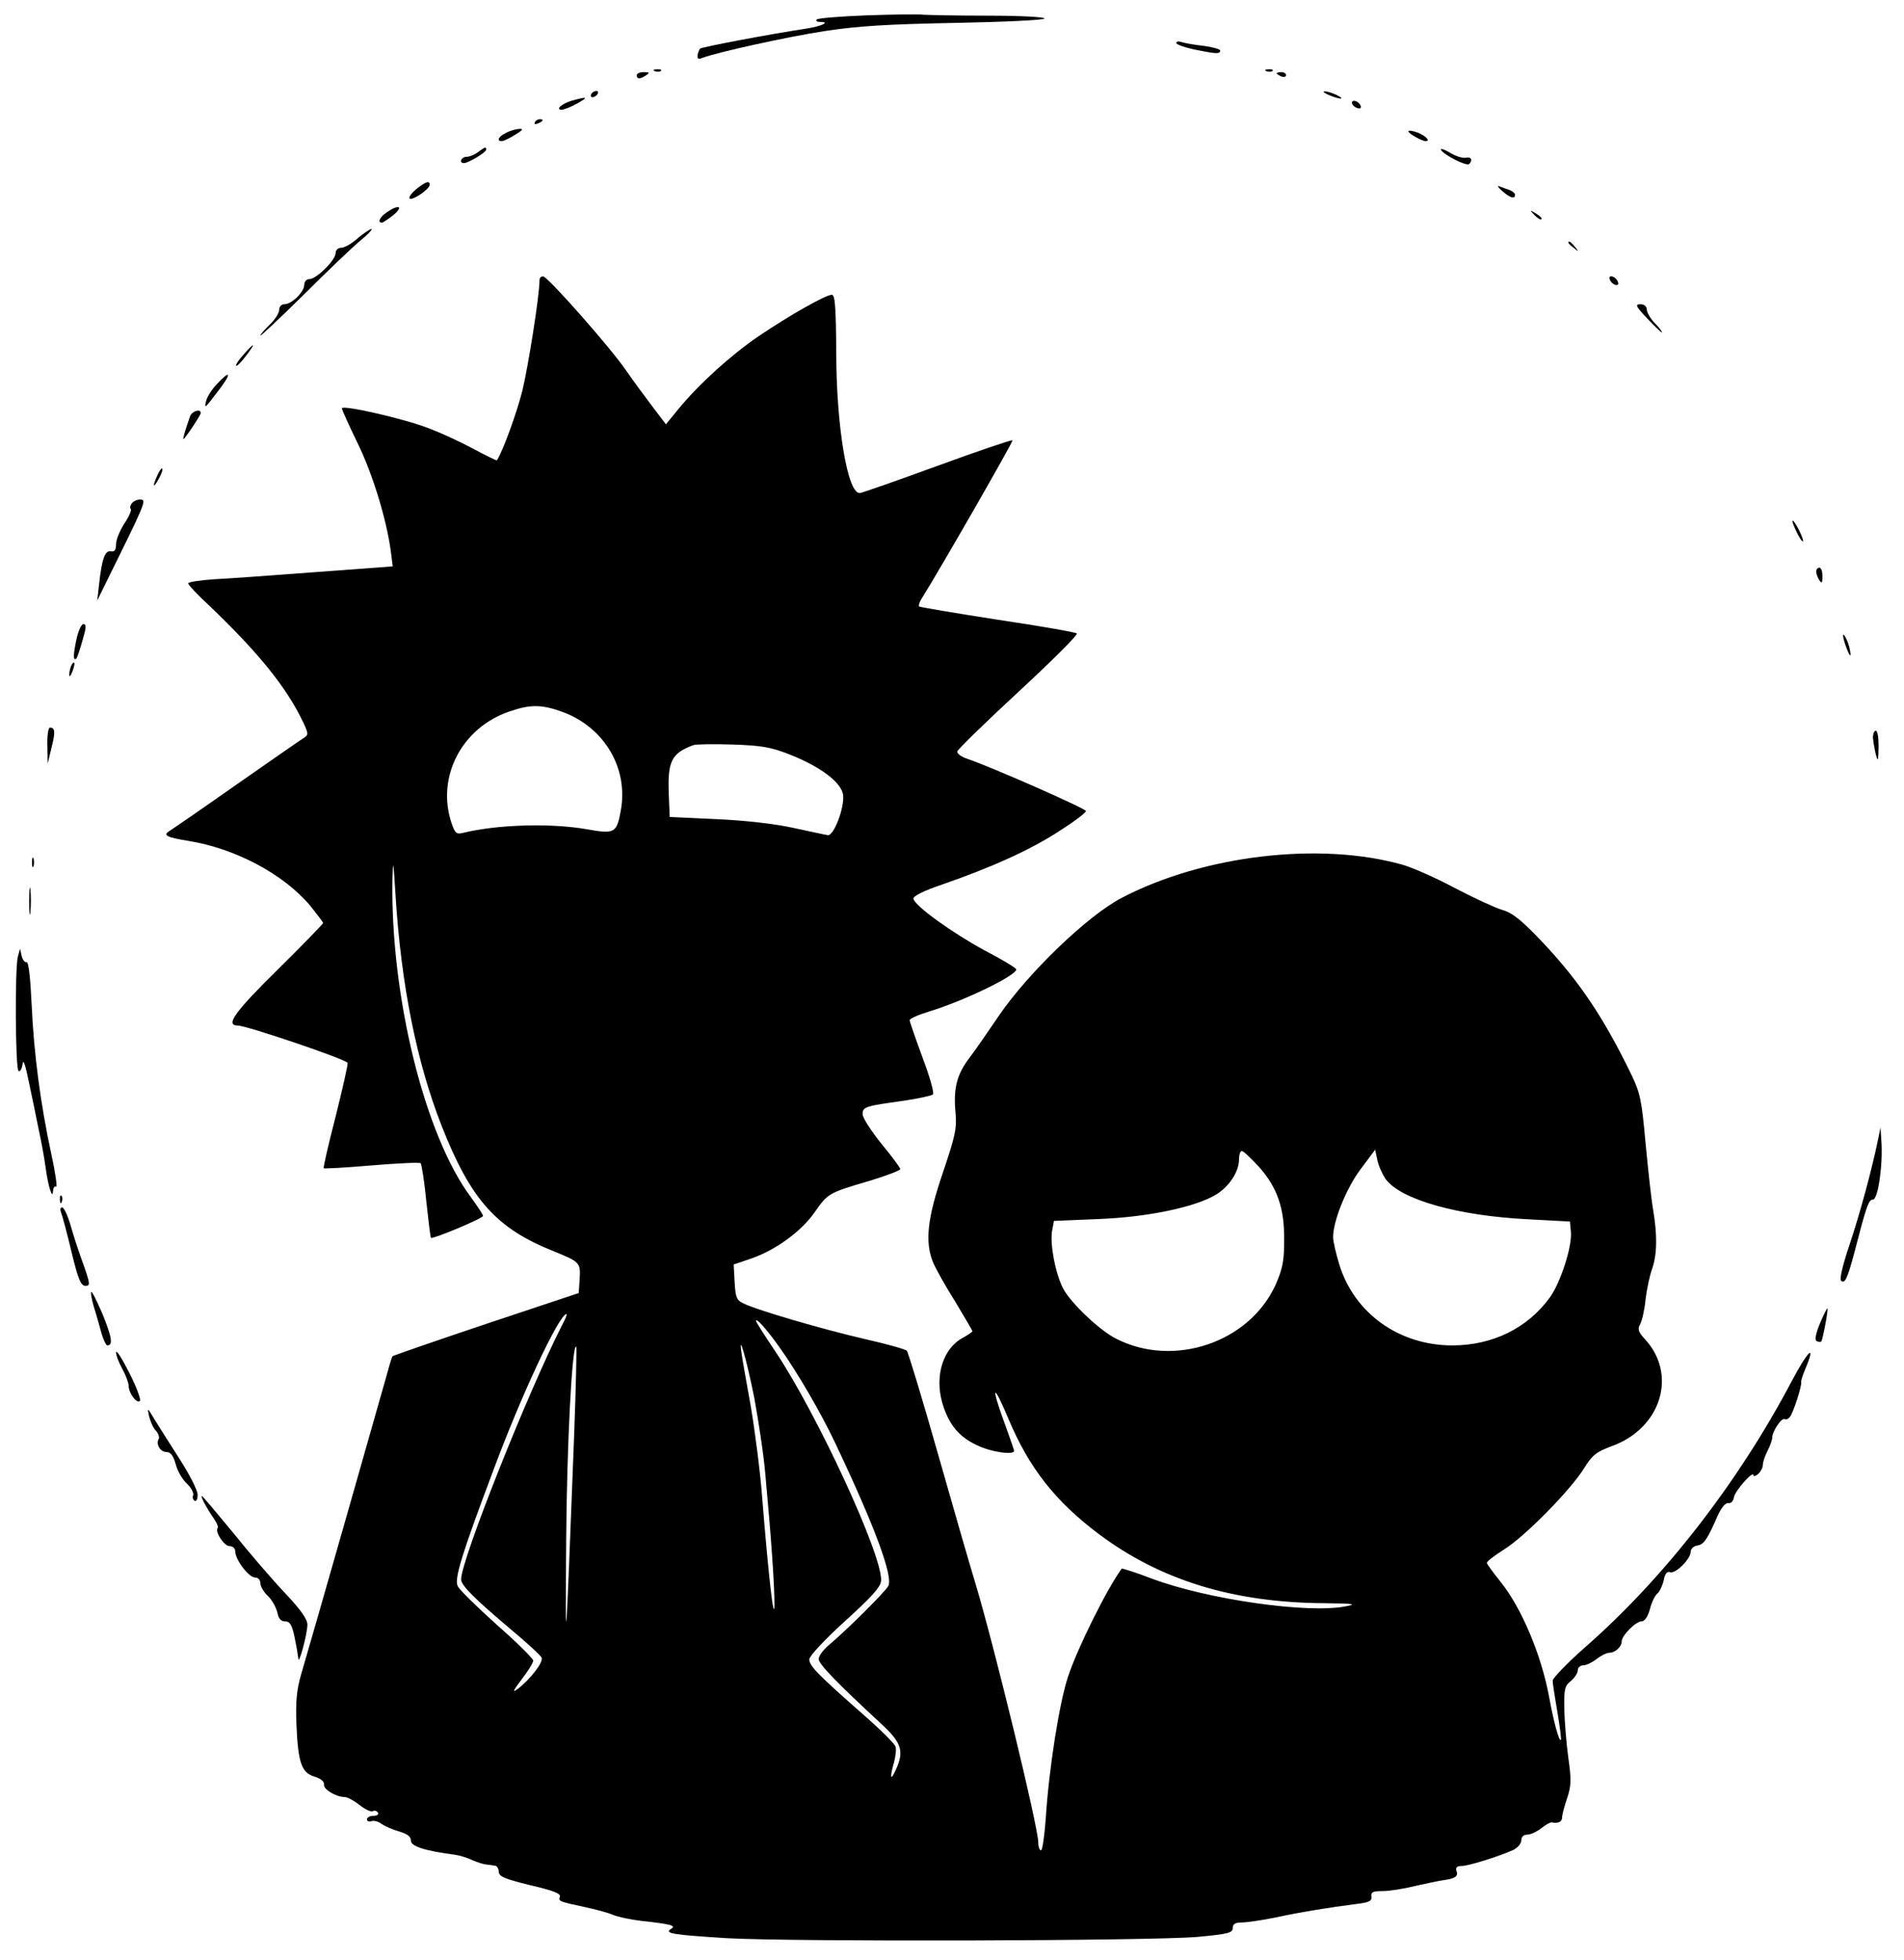 <?xml version="1.0" standalone="no"?>
<!DOCTYPE svg PUBLIC "-//W3C//DTD SVG 20010904//EN"
 "http://www.w3.org/TR/2001/REC-SVG-20010904/DTD/svg10.dtd">
<svg version="1.0" xmlns="http://www.w3.org/2000/svg"
 width="607pt" height="625pt" viewBox="0 0 607 625"
 preserveAspectRatio="xMidYMid meet">

<g transform="translate(0,625) scale(0.1,-0.1)"
fill="#000000" stroke="none">
<path d="M2763 6201 c-83 -3 -155 -9 -159 -13 -4 -5 1 -8 11 -8 33 0 6 -13
-43 -21 -119 -18 -335 -59 -340 -64 -3 -3 -7 -13 -8 -21 -2 -11 3 -14 14 -9
47 18 273 68 392 86 104 16 201 22 418 26 155 3 282 9 282 14 0 5 -80 9 -179
9 -98 0 -191 2 -207 3 -16 2 -97 1 -181 -2z"/>
<path d="M3750 6113 c0 -5 26 -14 58 -21 69 -14 82 -15 82 -3 0 4 -24 11 -54
15 -30 3 -61 9 -70 12 -9 3 -16 2 -16 -3z"/>
<path d="M2088 6023 c7 -3 16 -2 19 1 4 3 -2 6 -13 5 -11 0 -14 -3 -6 -6z"/>
<path d="M4038 6023 c7 -3 16 -2 19 1 4 3 -2 6 -13 5 -11 0 -14 -3 -6 -6z"/>
<path d="M2030 6010 c0 -13 11 -13 30 0 12 8 11 10 -7 10 -13 0 -23 -4 -23
-10z"/>
<path d="M4070 6016 c0 -2 7 -6 15 -10 8 -3 15 -1 15 4 0 6 -7 10 -15 10 -8 0
-15 -2 -15 -4z"/>
<path d="M1885 5950 c-3 -5 -2 -10 4 -10 5 0 13 5 16 10 3 6 2 10 -4 10 -5 0
-13 -4 -16 -10z"/>
<path d="M4220 5957 c0 -3 15 -10 32 -16 18 -6 28 -7 23 -2 -12 10 -55 25 -55
18z"/>
<path d="M1823 5929 c-33 -10 -54 -29 -31 -29 7 1 29 9 48 20 38 21 33 23 -17
9z"/>
<path d="M4310 5922 c0 -5 7 -13 16 -16 10 -4 14 -1 12 6 -5 15 -28 23 -28 10z"/>
<path d="M1705 5860 c-3 -6 1 -7 9 -4 18 7 21 14 7 14 -6 0 -13 -4 -16 -10z"/>
<path d="M1613 5826 c-24 -11 -31 -26 -13 -26 5 0 24 9 42 20 25 15 28 20 13
19 -11 -1 -30 -6 -42 -13z"/>
<path d="M4490 5831 c0 -7 44 -31 55 -31 17 0 0 17 -25 27 -16 6 -30 8 -30 4z"/>
<path d="M1524 5765 c-10 -8 -27 -15 -36 -15 -18 0 -26 -20 -9 -20 14 0 71 34
71 43 0 10 -3 9 -26 -8z"/>
<path d="M4594 5772 c10 -17 82 -53 90 -45 12 13 6 24 -11 20 -10 -2 -33 5
-52 17 -19 11 -31 14 -27 8z"/>
<path d="M1327 5647 c-15 -13 -25 -26 -21 -30 8 -8 64 30 64 44 0 14 -13 10
-43 -14z"/>
<path d="M4789 5641 c25 -22 41 -27 41 -12 0 5 -8 11 -17 15 -10 3 -25 9 -33
12 -8 3 -4 -4 9 -15z"/>
<path d="M1233 5573 c-22 -15 -31 -33 -15 -33 4 1 21 12 37 25 33 28 15 34
-22 8z"/>
<path d="M4892 5564 c10 -10 20 -16 22 -13 3 3 -5 11 -17 18 -21 13 -21 12 -5
-5z"/>
<path d="M1140 5490 c-19 -17 -42 -30 -52 -30 -10 0 -18 -7 -18 -17 0 -22 -61
-83 -84 -83 -9 0 -16 -8 -16 -18 0 -23 -40 -62 -63 -62 -10 0 -17 -8 -17 -18
0 -10 -13 -31 -30 -47 -16 -16 -30 -31 -30 -35 0 -3 62 55 138 130 75 75 157
153 181 173 25 20 40 37 35 37 -5 -1 -25 -14 -44 -30z"/>
<path d="M5000 5476 c0 -2 8 -10 18 -17 15 -13 16 -12 3 4 -13 16 -21 21 -21
13z"/>
<path d="M1720 5357 c0 -49 -36 -276 -55 -354 -18 -71 -62 -192 -81 -221 0 -1
-35 15 -75 37 -41 22 -104 51 -141 65 -83 32 -278 76 -278 64 0 -5 23 -55 50
-111 48 -98 92 -242 106 -345 l6 -48 -243 -18 c-134 -10 -281 -21 -326 -23
-46 -3 -83 -9 -83 -13 0 -5 30 -37 67 -71 157 -150 247 -261 300 -373 17 -37
17 -39 0 -50 -10 -6 -106 -73 -215 -149 -108 -76 -204 -142 -212 -147 -22 -13
-9 -20 59 -31 151 -24 305 -106 390 -207 22 -28 41 -52 41 -55 0 -3 -65 -70
-145 -149 -137 -135 -168 -178 -127 -178 28 0 346 -108 350 -119 2 -5 -16 -82
-38 -171 -23 -89 -40 -163 -38 -165 2 -2 71 2 153 9 83 7 153 10 156 7 3 -3
12 -58 18 -121 7 -63 13 -116 15 -117 5 -5 166 62 166 70 0 4 -18 31 -39 60
-147 197 -256 639 -250 1012 2 69 3 62 10 -50 18 -286 67 -531 147 -735 93
-236 174 -327 358 -400 83 -34 85 -36 82 -88 l-3 -45 -294 -98 c-161 -54 -296
-101 -299 -103 -3 -3 -10 -27 -17 -53 -13 -47 -238 -837 -275 -962 -14 -48
-18 -87 -15 -158 5 -123 16 -156 58 -168 20 -6 31 -16 30 -25 -3 -15 38 -40
66 -40 8 0 29 -11 48 -26 18 -14 37 -23 42 -19 5 3 12 1 16 -5 3 -5 -3 -10
-14 -10 -12 0 -21 -5 -21 -11 0 -6 6 -9 14 -6 8 3 22 -1 33 -9 10 -7 35 -18
56 -24 26 -8 37 -16 37 -29 0 -18 42 -32 140 -45 14 -2 39 -9 55 -17 17 -7 37
-14 45 -14 8 -1 21 -3 28 -4 6 0 12 -9 12 -19 0 -15 18 -23 100 -43 73 -17 99
-27 95 -37 -5 -14 -5 -15 80 -33 33 -7 74 -18 90 -25 17 -7 57 -15 90 -19 92
-10 112 -15 95 -25 -24 -15 3 -19 175 -30 207 -12 1356 -9 1503 4 97 9 112 13
112 28 0 13 8 18 29 18 16 0 63 7 103 15 78 17 182 34 263 44 40 5 49 9 47 24
-2 14 5 17 35 17 21 0 67 7 103 16 36 8 77 17 93 19 37 5 47 13 40 30 -3 10 2
15 16 15 22 0 118 30 165 51 14 7 26 20 26 31 0 11 7 18 19 18 10 0 30 9 44
20 14 11 29 20 34 19 21 -4 33 2 33 16 0 8 7 35 16 61 13 39 14 59 4 128 -6
44 -12 114 -13 155 -1 65 1 75 21 91 12 10 22 25 22 34 0 9 8 16 18 16 9 0 28
9 42 20 14 11 32 20 41 20 18 0 39 19 39 36 0 19 45 64 63 64 10 0 20 14 27
39 5 21 16 44 24 50 7 6 16 25 20 42 4 21 10 29 20 26 17 -7 66 42 66 65 0 9
9 18 21 20 21 3 32 19 65 95 12 26 25 42 34 40 9 -1 16 7 18 19 3 20 62 87 62
70 0 -5 7 -3 15 4 8 7 15 20 15 29 0 9 7 29 15 45 8 15 15 35 15 42 0 20 30
65 40 59 4 -3 12 1 17 8 10 13 38 98 35 109 -1 4 5 23 13 42 36 85 10 62 -44
-40 -170 -322 -406 -626 -656 -845 -58 -51 -105 -100 -105 -108 0 -9 7 -54 15
-100 8 -47 13 -87 11 -89 -6 -5 -23 59 -37 135 -25 137 -89 287 -155 369 -24
30 -44 57 -44 61 1 5 26 24 56 43 67 42 211 189 254 258 26 42 38 52 89 71
157 57 210 229 104 342 -20 22 -23 31 -14 47 6 11 14 46 17 78 4 33 13 76 21
98 16 46 17 107 3 190 -6 34 -16 129 -24 212 -12 134 -17 159 -44 215 -88 182
-165 297 -280 420 -72 76 -99 98 -134 108 -23 7 -92 39 -153 71 -60 32 -135
65 -165 73 -263 74 -634 30 -894 -106 -108 -56 -298 -239 -391 -375 -36 -53
-78 -114 -95 -136 -39 -51 -51 -97 -44 -171 5 -53 0 -75 -40 -194 -50 -146
-58 -222 -31 -287 8 -19 39 -75 70 -124 30 -50 55 -92 55 -95 0 -2 -13 -11
-29 -20 -64 -33 -92 -121 -67 -208 20 -68 52 -108 110 -135 47 -23 122 -33
119 -17 -2 6 -16 48 -33 94 -42 116 -33 121 14 9 67 -160 151 -266 291 -371
196 -146 427 -217 715 -219 96 -1 108 -3 70 -10 -120 -24 -440 22 -617 88 -52
20 -96 34 -97 32 -46 -62 -141 -253 -171 -344 -28 -84 -61 -294 -71 -451 -4
-57 -11 -103 -15 -103 -5 0 -9 11 -9 25 0 49 -140 625 -200 825 -16 52 -70
239 -120 415 -50 176 -95 324 -99 328 -5 5 -66 22 -137 38 -133 31 -340 91
-384 113 -22 10 -25 19 -28 68 l-3 56 50 17 c80 26 164 87 207 148 44 63 45
63 177 102 53 16 97 33 97 37 0 5 -27 41 -60 81 -33 41 -60 83 -60 94 0 24 8
26 130 43 47 7 89 16 94 20 5 5 -10 57 -33 118 -22 60 -41 114 -41 119 0 5 27
17 60 27 110 33 280 115 280 135 0 4 -46 32 -102 61 -103 56 -221 141 -226
164 -2 8 31 25 90 45 156 54 279 109 372 169 49 31 89 61 88 66 -1 8 -307 143
-380 167 -18 6 -32 17 -30 23 2 7 90 93 196 191 106 98 189 181 185 185 -4 4
-118 24 -253 44 -135 21 -247 40 -250 42 -2 3 1 14 8 25 61 97 293 502 290
505 -3 2 -110 -34 -238 -81 -129 -47 -240 -86 -248 -87 -39 -7 -76 210 -76
449 -1 146 -4 183 -14 183 -20 0 -134 -65 -232 -131 -91 -62 -191 -153 -257
-233 l-40 -49 -41 54 c-23 30 -62 83 -87 119 -50 73 -243 291 -262 298 -7 2
-13 -3 -13 -11z m76 -1378 c132 -50 208 -180 183 -314 -13 -72 -20 -75 -109
-59 -115 20 -286 15 -395 -12 -20 -5 -25 0 -36 33 -48 146 33 302 184 354 69
24 105 23 173 -2z m722 -135 c99 -39 166 -90 170 -130 4 -41 -30 -130 -49
-127 -8 1 -57 12 -109 23 -58 13 -154 24 -245 28 l-150 7 -3 74 c-4 104 9 129
78 155 8 3 65 4 125 2 92 -3 122 -8 183 -32z m1495 -1314 c59 -66 82 -132 81
-235 0 -66 -5 -91 -28 -143 -84 -183 -324 -264 -507 -171 -53 26 -147 116
-170 161 -25 49 -42 141 -35 183 l6 32 143 6 c156 6 308 38 374 78 42 26 73
73 73 112 0 15 4 27 9 27 5 0 29 -23 54 -50z m404 -39 c48 -66 230 -118 458
-129 l130 -7 3 -32 c5 -46 -33 -163 -67 -210 -71 -98 -183 -153 -311 -153
-169 0 -312 102 -360 257 -11 36 -20 75 -20 88 0 52 42 156 87 216 l47 63 7
-33 c4 -19 16 -45 26 -60z m-2626 -468 c-110 -217 -321 -748 -321 -809 0 -19
42 -61 158 -159 52 -43 96 -84 99 -91 5 -15 -36 -68 -76 -99 -19 -14 -16 -7
12 30 20 26 37 53 37 60 0 6 -52 58 -116 114 -63 57 -120 112 -125 124 -11 23
13 101 115 372 88 237 209 495 232 495 3 0 -4 -17 -15 -37z m694 -69 c56 -78
133 -210 178 -306 125 -263 185 -425 169 -455 -11 -20 -135 -143 -189 -188
-18 -15 -33 -35 -33 -45 0 -16 57 -75 203 -210 62 -58 70 -85 42 -145 -16 -36
-19 -23 -5 25 5 19 8 42 5 51 -3 9 -49 55 -103 102 -143 126 -172 155 -172
176 0 10 47 61 114 122 87 79 115 110 115 130 3 83 -204 530 -336 728 -35 52
-63 96 -63 99 0 12 34 -26 75 -84z m-655 -290 c-27 -701 -28 -720 -25 -329 2
307 19 634 32 621 2 -2 -1 -133 -7 -292z m575 127 c13 -72 30 -181 35 -243 19
-205 29 -352 29 -413 -1 -69 -19 89 -39 338 -6 82 -23 212 -36 290 -14 78 -28
156 -30 172 -11 76 17 -23 41 -144z"/>
<path d="M5132 5359 c2 -7 10 -15 17 -17 8 -3 12 1 9 9 -2 7 -10 15 -17 17 -8
3 -12 -1 -9 -9z"/>
<path d="M5251 5235 c23 -25 45 -45 47 -45 3 0 -6 13 -21 28 -15 15 -27 36
-27 45 0 10 -8 17 -21 17 -17 0 -14 -7 22 -45z"/>
<path d="M776 5119 c-15 -17 -26 -33 -23 -35 2 -3 16 11 31 31 33 43 29 46 -8
4z"/>
<path d="M693 5027 c-17 -17 -33 -43 -36 -56 -6 -26 -5 -25 42 37 40 52 36 64
-6 19z"/>
<path d="M606 4923 c-15 -43 -24 -73 -21 -73 4 0 55 76 55 83 0 15 -28 6 -34
-10z"/>
<path d="M502 4735 c-17 -37 -14 -45 4 -12 9 16 14 31 11 33 -2 2 -9 -7 -15
-21z"/>
<path d="M421 4646 c-6 -7 -8 -16 -4 -19 3 -4 -6 -25 -21 -47 -14 -22 -26 -51
-26 -65 0 -19 -5 -25 -17 -23 -18 3 -28 -22 -37 -104 l-6 -53 22 45 c131 265
136 276 117 277 -10 1 -22 -4 -28 -11z"/>
<path d="M5727 4555 c9 -19 18 -33 21 -31 4 5 -26 66 -33 66 -3 0 3 -16 12
-35z"/>
<path d="M5790 4428 c0 -7 5 -20 10 -28 8 -12 10 -9 10 13 0 15 -4 27 -10 27
-5 0 -10 -6 -10 -12z"/>
<path d="M243 4208 c-10 -48 -10 -68 1 -57 2 2 11 28 19 57 12 40 13 52 3 52
-7 0 -17 -23 -23 -52z"/>
<path d="M5881 4200 c15 -45 24 -54 15 -15 -4 17 -12 34 -17 40 -5 5 -4 -6 2
-25z"/>
<path d="M226 4125 c-3 -9 -6 -22 -5 -28 0 -7 5 -1 10 12 5 13 8 26 5 28 -2 2
-6 -3 -10 -12z"/>
<path d="M151 3873 l1 -58 12 50 c13 51 12 65 -5 65 -5 0 -9 -26 -8 -57z"/>
<path d="M5971 3898 c1 -13 5 -36 9 -53 7 -26 8 -22 9 23 0 29 -3 52 -9 52 -5
0 -9 -10 -9 -22z"/>
<path d="M102 3500 c0 -14 2 -19 5 -12 2 6 2 18 0 25 -3 6 -5 1 -5 -13z"/>
<path d="M93 3375 c0 -38 2 -53 4 -32 2 20 2 52 0 70 -2 17 -4 1 -4 -38z"/>
<path d="M57 3200 c-10 -38 -8 -358 2 -365 5 -3 11 7 13 22 2 18 9 -2 20 -57
10 -47 24 -114 31 -150 8 -36 18 -90 22 -120 8 -62 23 -109 24 -77 1 10 5 16
10 13 4 -3 -2 43 -15 102 -35 162 -56 322 -63 477 -4 86 -10 139 -16 137 -5
-2 -13 7 -16 20 l-5 23 -7 -25z"/>
<path d="M5987 2615 c-19 -92 -58 -237 -91 -335 -20 -59 -32 -108 -27 -113 12
-12 20 4 42 86 39 151 46 172 60 172 16 0 32 109 27 185 l-3 45 -8 -40z"/>
<path d="M191 2424 c0 -11 3 -14 6 -6 3 7 2 16 -1 19 -3 4 -6 -2 -5 -13z"/>
<path d="M195 2383 c4 -10 19 -66 33 -125 21 -87 30 -108 44 -108 16 0 16 5
-6 68 -14 37 -32 93 -41 125 -9 31 -21 57 -27 57 -6 0 -7 -7 -3 -17z"/>
<path d="M290 2129 c0 -9 4 -29 9 -45 5 -16 15 -50 22 -76 7 -27 17 -48 21
-48 19 0 15 26 -16 102 -20 46 -35 76 -36 67z"/>
<path d="M5802 2030 c-13 -31 -17 -52 -11 -56 6 -3 12 -4 15 -2 5 6 23 102 20
106 -2 1 -12 -20 -24 -48z"/>
<path d="M370 1938 c0 -10 9 -33 20 -53 11 -20 20 -44 20 -53 0 -24 26 -59 36
-49 4 4 -11 45 -34 90 -23 45 -41 74 -42 65z"/>
<path d="M475 1735 c4 -16 13 -38 22 -47 8 -9 12 -21 9 -26 -10 -17 5 -42 25
-42 13 0 21 -11 29 -38 5 -21 21 -49 35 -62 14 -13 23 -30 21 -37 -3 -7 -1
-15 4 -18 6 -4 10 5 10 19 0 14 -26 65 -57 113 -31 48 -67 106 -81 128 -22 37
-23 38 -17 10z"/>
<path d="M651 1458 c7 -13 20 -35 30 -49 10 -14 16 -29 13 -31 -10 -11 20 -58
38 -58 10 0 18 -7 18 -17 0 -26 43 -83 63 -83 10 0 17 -8 17 -18 0 -10 11 -29
24 -41 13 -12 26 -36 30 -52 4 -20 11 -29 25 -29 15 0 22 -11 30 -50 6 -28 11
-59 12 -68 1 -25 29 78 29 108 0 17 -22 48 -71 100 -39 41 -114 128 -166 193
-53 64 -97 117 -100 117 -2 0 2 -10 8 -22z"/>
</g>
</svg>
